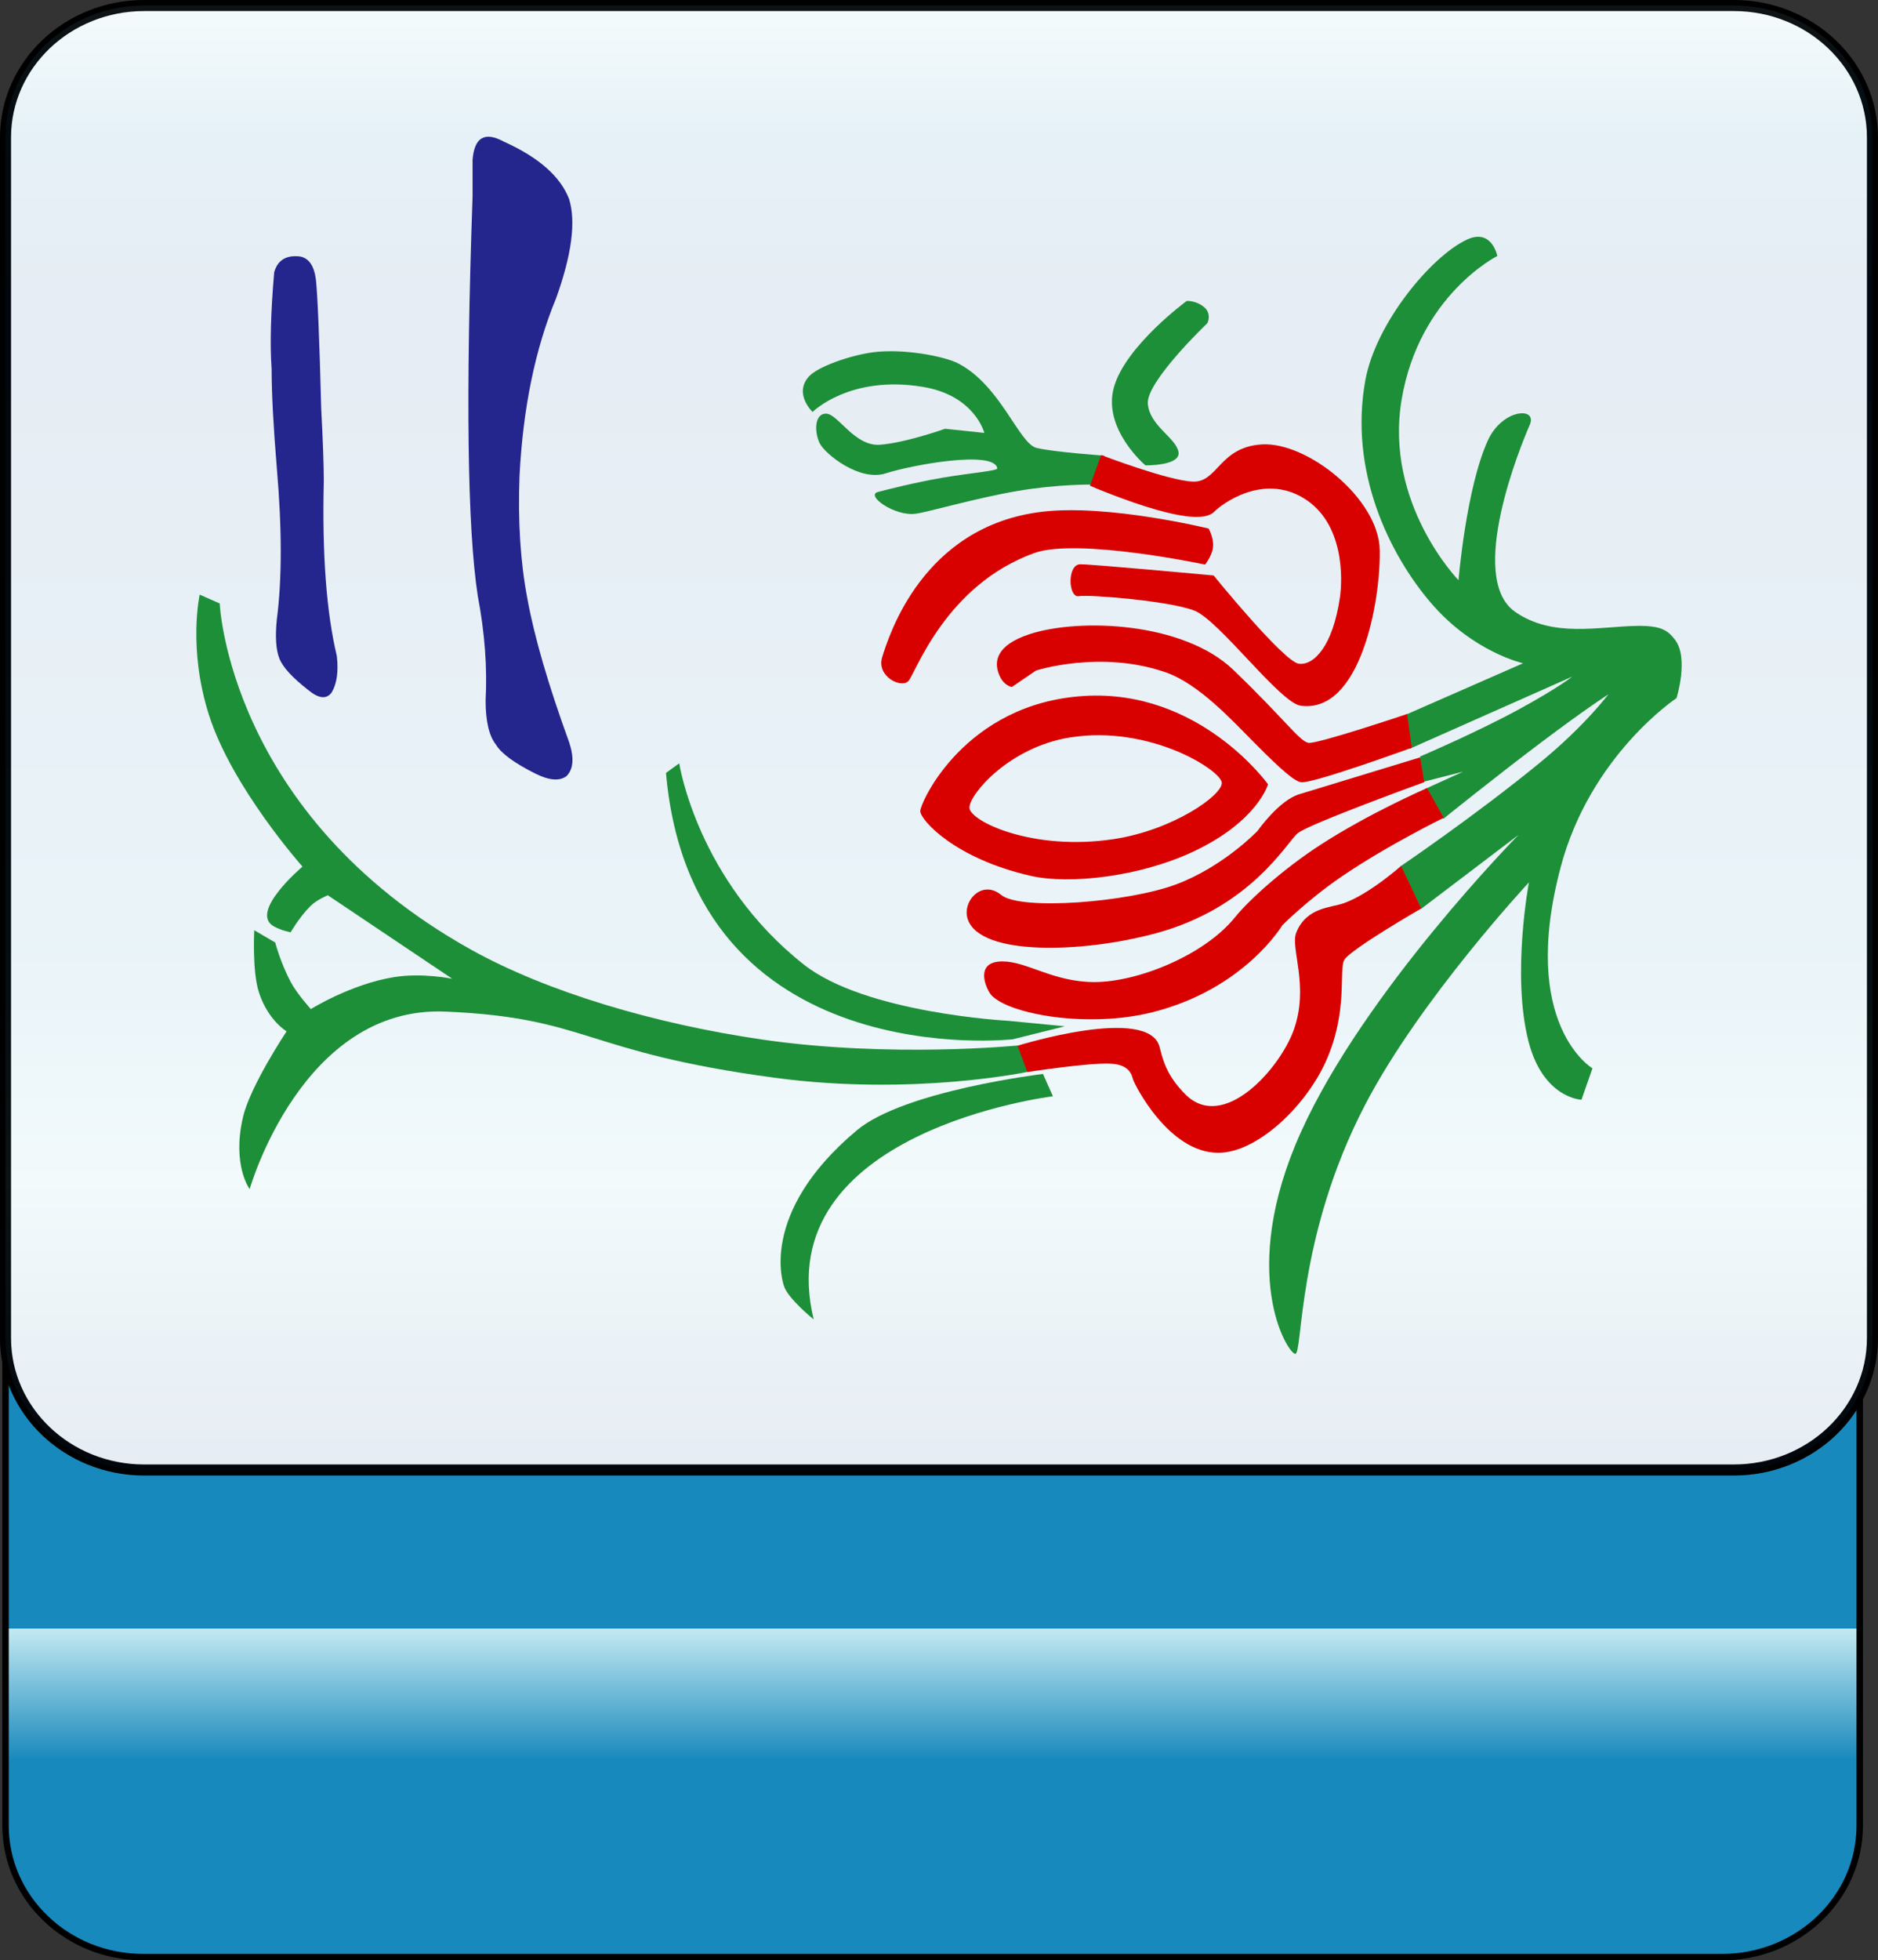 <?xml version="1.0" encoding="utf-8"?>
<!-- Generator: Adobe Illustrator 12.0.0, SVG Export Plug-In . SVG Version: 6.00 Build 51448)  -->
<!DOCTYPE svg PUBLIC "-//W3C//DTD SVG 1.1//EN" "http://www.w3.org/Graphics/SVG/1.1/DTD/svg11.dtd">
<svg  version="1.1"
	 xmlns:x="http://ns.adobe.com/Extensibility/1.0/" xmlns:i="http://ns.adobe.com/AdobeIllustrator/10.0/" xmlns:graph="http://ns.adobe.com/Graphs/1.0/" i:viewOrigin="-0.3208 113.645" i:rulerOrigin="0 0" i:pageBounds="0 113 108 0"
	 xmlns="http://www.w3.org/2000/svg" xmlns:xlink="http://www.w3.org/1999/xlink" xmlns:a="http://ns.adobe.com/AdobeSVGViewerExtensions/3.0/"
	 width="109.1" height="113.832" viewBox="0 0 109.1 113.832" overflow="visible" enable-background="new 0 0 109.1 113.832"
	 xml:space="preserve">
<rect x="0" y="0" width="109.1" height="113.832" fill="#333333" stroke="none"/>
<g id="图层_1" i:layer="yes" i:dimmedPercent="50" i:rgbTrio="#4F008000FFFF">
	<g>
		
			<linearGradient id="XMLID_3_" gradientUnits="userSpaceOnUse" x1="935.434" y1="81.001" x2="1020.227" y2="81.001" gradientTransform="matrix(0 -1 1 0 -26.822 1049.079)">
			<stop  offset="0.135" style="stop-color:#1889BC"/>
			<stop  offset="0.225" style="stop-color:#C4E9F2"/>
			<a:midPointStop  offset="0.135" style="stop-color:#1889BC"/>
			<a:midPointStop  offset="0.5" style="stop-color:#1889BC"/>
			<a:midPointStop  offset="0.225" style="stop-color:#C4E9F2"/>
		</linearGradient>
		<path i:knockout="Off" fill="url(#XMLID_3_)" stroke="#000000" stroke-width="0.374" d="M100.036,28.852
			c4.418,0,8.002,3.42,8.002,7.638v69.518c0,4.218-3.584,7.638-8.002,7.638H8.321c-4.418,0-8-3.42-8-7.638V36.49
			c0-4.218,3.582-7.638,8-7.638H100.036z"/>
		<path i:knockout="Off" fill="#FFFFFF" stroke="#000000" stroke-width="0.641" d="M8.376,85.36c-4.448,0-8.056-3.43-8.056-7.66
			V7.98c0-4.23,3.607-7.659,8.056-7.659h92.347c4.449,0,8.055,3.429,8.055,7.659V77.7c0,4.23-3.605,7.66-8.055,7.66H8.376z"/>
		
			<linearGradient id="XMLID_4_" gradientUnits="userSpaceOnUse" x1="-229.909" y1="-254.262" x2="-144.87" y2="-254.262" gradientTransform="matrix(0 1 -1 0 -199.712 230.23)">
			<stop  offset="0" style="stop-color:#A3DDEA"/>
			<stop  offset="0.09" style="stop-color:#0678B3"/>
			<stop  offset="0.213" style="stop-color:#094C91"/>
			<stop  offset="0.64" style="stop-color:#2890C0"/>
			<stop  offset="0.803" style="stop-color:#82D0E3"/>
			<stop  offset="1" style="stop-color:#09468C"/>
			<a:midPointStop  offset="0" style="stop-color:#A3DDEA"/>
			<a:midPointStop  offset="0.5" style="stop-color:#A3DDEA"/>
			<a:midPointStop  offset="0.09" style="stop-color:#0678B3"/>
			<a:midPointStop  offset="0.5" style="stop-color:#0678B3"/>
			<a:midPointStop  offset="0.213" style="stop-color:#094C91"/>
			<a:midPointStop  offset="0.5" style="stop-color:#094C91"/>
			<a:midPointStop  offset="0.64" style="stop-color:#2890C0"/>
			<a:midPointStop  offset="0.5" style="stop-color:#2890C0"/>
			<a:midPointStop  offset="0.803" style="stop-color:#82D0E3"/>
			<a:midPointStop  offset="0.5" style="stop-color:#82D0E3"/>
			<a:midPointStop  offset="1" style="stop-color:#09468C"/>
		</linearGradient>
		<path i:knockout="Off" opacity="0.1" fill="url(#XMLID_4_)" stroke="#000000" stroke-width="0.641" d="M8.376,85.36
			c-4.448,0-8.056-3.43-8.056-7.66V7.98c0-4.23,3.607-7.659,8.056-7.659h92.349c4.447,0,8.055,3.429,8.055,7.659V77.7
			c0,4.23-3.607,7.66-8.055,7.66H8.376z"/>
		<g i:knockout="Off">
			<g>
				<path i:knockout="Off" fill="#24258D" d="M28.817,43.247c-0.404-0.505-0.606-1.364-0.606-2.577
					c0.102-1.92-0.051-3.941-0.455-6.064c-0.606-3.941-0.707-11.674-0.303-23.197c0-0.908,0-1.616,0-2.122
					c0.102-1.313,0.707-1.667,1.818-1.062c2.021,0.91,3.285,2.021,3.791,3.336c0.404,1.314,0.152,3.234-0.758,5.762
					c-1.213,2.931-1.921,6.367-2.123,10.309c-0.101,2.629,0.051,5.004,0.455,7.126c0.404,2.224,1.213,5.003,2.426,8.339
					c0.303,0.91,0.252,1.566-0.152,1.971c-0.404,0.304-1.01,0.253-1.818-0.151C29.879,44.308,29.121,43.752,28.817,43.247z
					 M17.446,14.896c0.506,0.101,0.81,0.555,0.909,1.363c0.102,1.012,0.203,3.488,0.304,7.43c0.102,1.92,0.151,3.336,0.151,4.245
					c-0.101,4.245,0.152,7.632,0.758,10.157c0.102,0.91,0.001,1.618-0.303,2.123c-0.303,0.404-0.758,0.354-1.364-0.151
					c-0.909-0.708-1.466-1.313-1.668-1.819s-0.253-1.264-0.151-2.274c0.303-2.324,0.303-5.255,0-8.794
					c-0.202-2.426-0.303-4.346-0.303-5.761c-0.102-1.415-0.051-3.284,0.15-5.609C16.133,15.097,16.638,14.794,17.446,14.896z"/>
			</g>
		</g>
		<path i:knockout="Off" fill="#1D8F38" d="M17.574,50.322c0,0-4.092-4.59-5.436-8.809c-1.232-3.865-0.537-6.984-0.537-6.984
			l1.162,0.512c0,0,0.527,12.26,14.596,20.1c4.436,2.473,10.699,4.314,16.889,5.219c7.471,1.09,14.895,0.348,14.895,0.348
			l0.586,1.527c0,0-6.667,1.422-14.674,0.354c-11.211-1.498-10.85-3.496-19.184-3.848c-8.336-0.352-11.367,10.307-11.367,10.307
			s-1.035-1.387-0.391-4.166c0.424-1.832,2.537-4.994,2.537-4.994s-1.086-0.635-1.613-2.279c-0.393-1.229-0.266-3.592-0.266-3.592
			l1.219,0.715c0,0,0.303,1.174,0.908,2.307c0.363,0.678,1.16,1.557,1.16,1.557s2.312-1.447,4.816-1.854
			c1.664-0.27,3.4,0.094,3.4,0.094l-7.23-4.85c0,0-0.637,0.254-1.012,0.629c-0.635,0.631-1.148,1.52-1.148,1.52
			s-0.49-0.084-0.953-0.33C14.406,52.99,17.574,50.322,17.574,50.322z"/>
		<path i:knockout="Off" fill="#1D8F38" d="M47.271,76.617c0,0-1.512-1.223-1.727-1.943c0,0-1.582-4.166,4.23-9.037
			c2.754-2.311,10.817-3.275,10.817-3.275l0.576,1.297C61.168,63.658,44.607,65.673,47.271,76.617z"/>
		<path i:knockout="Off" fill="#1D8F38" d="M39.459,44.324c0,0,1.029,6.787,7.244,11.691c3.58,2.826,11.856,3.26,11.856,3.26
			l3.303,0.32l-3.023,0.754c0,0-18.61,2.098-20.149-15.467L39.459,44.324z"/>
		<path i:knockout="Off" fill="#1D8F38" d="M75.243,78.617c0.451,0.045,0.066-6.809,4.072-14.484
			c3.193-6.121,9.506-12.896,9.506-12.896s-1.01,5.365-0.031,9.211c0.852,3.34,3.084,3.412,3.084,3.412l0.637-1.824
			c0,0-4.268-2.516-1.852-11.66c1.723-6.523,6.736-9.838,6.736-9.838s0.74-2.342-0.102-3.408c-0.412-0.523-0.785-0.805-2.176-0.785
			c-2.213,0.027-4.906,0.713-7.102-0.82c-2.834-1.98,0.369-9.762,0.85-10.842s-1.588-0.953-2.428,0.889
			c-1.262,2.76-1.707,8.119-1.707,8.119s-4.322-4.432-3.303-10.492s5.559-8.336,5.559-8.336s-0.318-1.619-1.76-0.953
			c-2.086,0.965-5.303,4.859-5.906,8.16c-0.965,5.277,1.375,10.111,3.83,12.965c2.447,2.842,5.33,3.48,5.33,3.48L81.672,41.5
			l0.207,1.986l9.451-4.193c0,0-0.75,0.619-3.062,1.881c-2.48,1.354-5.77,2.756-5.77,2.756l0.125,1.484l2.375-0.605l-2.209,1.004
			l1.057,1.736c0,0,3.064-2.469,5.715-4.461c2.66-2,3.873-2.766,3.873-2.766s-1.352,1.814-3.967,3.959
			c-3.729,3.057-8.092,6.014-8.092,6.014l1.184,2.48l5.66-4.297c0,0-8.955,9.072-12.645,17.264
			C71.885,73.931,74.793,78.572,75.243,78.617z"/>
		<path i:knockout="Off" fill="#1D8F38" d="M63.424,28.138c0,0-1.967-0.027-4.289,0.367c-2.441,0.412-5.262,1.246-5.963,1.33
			c-1.223,0.146-2.904-1.07-2.172-1.266c0.359-0.096,2.133-0.553,3.748-0.828c1.688-0.287,3.211-0.396,3.188-0.547
			c-0.18-1.074-4.975-0.195-6.489,0.295c-1.516,0.488-3.547-1.139-3.84-1.773c-0.295-0.635-0.303-1.697,0.381-1.697
			c0.686,0,1.65,1.904,3.115,1.807c1.467-0.098,3.801-0.928,3.801-0.928l2.28,0.24c0,0-0.545-2.16-3.54-2.668
			c-4.262-0.723-6.438,1.451-6.438,1.451s-1.113-1.055-0.215-2.057c0.516-0.576,2.42-1.236,3.732-1.408
			c1.734-0.225,4.117,0.219,4.952,0.652c2.469,1.285,3.521,4.66,4.547,4.904c1.027,0.244,3.922,0.445,3.922,0.445L63.424,28.138z"/>
		<path i:knockout="Off" fill="#1D8F38" d="M66.543,27.023c0,0-2.502-2.107-1.834-4.525c0.67-2.416,4.234-5.023,4.234-5.023
			s0.518-0.035,0.99,0.344c0.488,0.391,0.211,0.943,0.211,0.943s-3.566,3.395-3.463,4.68c0.102,1.285,1.627,1.971,1.781,2.795
			C68.618,27.058,66.543,27.023,66.543,27.023z"/>
		<g i:knockout="Off">
			<path i:knockout="Off" fill="#D90000" d="M73.663,45.542c0,0-3.965-5.557-10.709-5.127c-6.893,0.438-9.491,6.172-9.491,6.686
				s2.022,2.773,6.456,3.766c2.215,0.496,6.277,0.053,9.404-1.416C73.071,47.691,73.663,45.542,73.663,45.542z M56.317,46.896
				c0-0.771,2.305-3.506,5.832-4.072c4.654-0.746,8.777,1.904,8.83,2.625c0.051,0.721-2.828,2.752-6.268,3.275
				C59.958,49.447,56.317,47.667,56.317,46.896z M71.651,38.9c-2.912-2.795-8.969-3.02-11.842-2.074
				c-1.896,0.623-2.1,1.553-1.762,2.365c0.264,0.641,0.736,0.701,0.736,0.701l1.4-0.955c0,0,3.73-1.205,7.51,0.094
				c1.953,0.672,3.855,2.771,5.346,4.268c1.395,1.4,2.193,2.105,2.574,2.125c0.787,0.039,6.4-2.004,6.4-2.004l-0.27-1.959
				c0,0-5.217,1.754-5.729,1.676C75.504,43.056,74.565,41.695,71.651,38.9z M69.305,27.966c-1.441-0.051-5.332-1.543-5.332-1.543
				l-0.652,1.783c0,0,2.074,0.895,3.912,1.408c1.688,0.471,2.844,0.562,3.307,0.1c0.461-0.463,2.828-2.229,5.193-0.787
				c2.365,1.439,2.264,4.686,2.109,5.76c-0.412,2.828-1.51,3.959-2.383,3.855c-0.875-0.102-4.955-5.125-4.955-5.125
				s-6.977-0.65-7.748-0.65s-0.703,1.953-0.086,1.852c0.617-0.104,5.279,0.273,6.719,0.84c1.441,0.564,4.973,5.357,6.172,5.52
				c3.473,0.467,4.646-6.053,4.594-9.035c-0.051-2.982-4.215-6.301-6.855-6.137C70.831,25.96,70.745,28.017,69.305,27.966z
				 M60.083,32.115c2.506-0.902,9.924,0.668,9.924,0.668s0.41-0.504,0.461-1.018c0.053-0.531-0.254-1.072-0.254-1.072
				s-5.818-1.43-9.652-0.979c-7.014,0.826-8.948,7.303-9.309,8.436c-0.359,1.131,1.115,1.852,1.527,1.389
				C53.189,39.076,54.938,33.966,60.083,32.115z M73.059,48.246c0,0-1.988,2.092-4.766,3.121c-2.777,1.027-9,1.525-10.131,0.6
				c-1.133-0.926-2.299,0.395-1.938,1.422c0.748,2.137,6.65,1.945,10.846,0.826c5.604-1.492,7.666-5.291,8.318-5.83
				c0.652-0.541,7.355-2.967,7.355-2.967l-0.24-1.439c0,0-5.846,1.783-7.029,2.143C74.293,46.48,73.059,48.246,73.059,48.246z
				 M71.735,53.277c-1.75,2.174-5.633,3.764-8.191,3.75c-2.383-0.012-3.869-1.199-5.309-1.199c-1.459,0-1.105,1.223-0.748,1.816
				c0.705,1.168,5.551,2.129,9.508,1.123c5.311-1.35,7.5-5.039,7.5-5.039s1.432-1.449,3.424-2.814
				c2.664-1.822,5.951-3.426,5.951-3.426l-0.969-1.725c0,0-3.316,1.439-6.152,3.27C74.592,50.423,72.563,52.25,71.735,53.277z
				 M75.303,54.16c-0.359,0.9,0.777,3.084-0.148,5.658c-0.811,2.25-4.072,5.918-6.27,3.75c-1.143-1.125-1.348-2.105-1.52-2.77
				c-0.633-2.449-8.254-0.074-8.254-0.074l0.576,1.527c0,0,3.537-0.547,4.82-0.486c1.104,0.051,1.238,0.639,1.316,0.916
				c0.078,0.275,2.053,4.248,4.941,4.26c2.234,0.008,5.041-2.645,6.238-5.258c1.326-2.902,0.77-5.32,1.084-5.928
				c0.316-0.607,4.482-3.002,4.482-3.002l-1.174-2.471c0,0-1.826,1.629-3.314,2.16C77.303,52.722,75.899,52.673,75.303,54.16z"/>
		</g>
	</g>
</g>
</svg>
